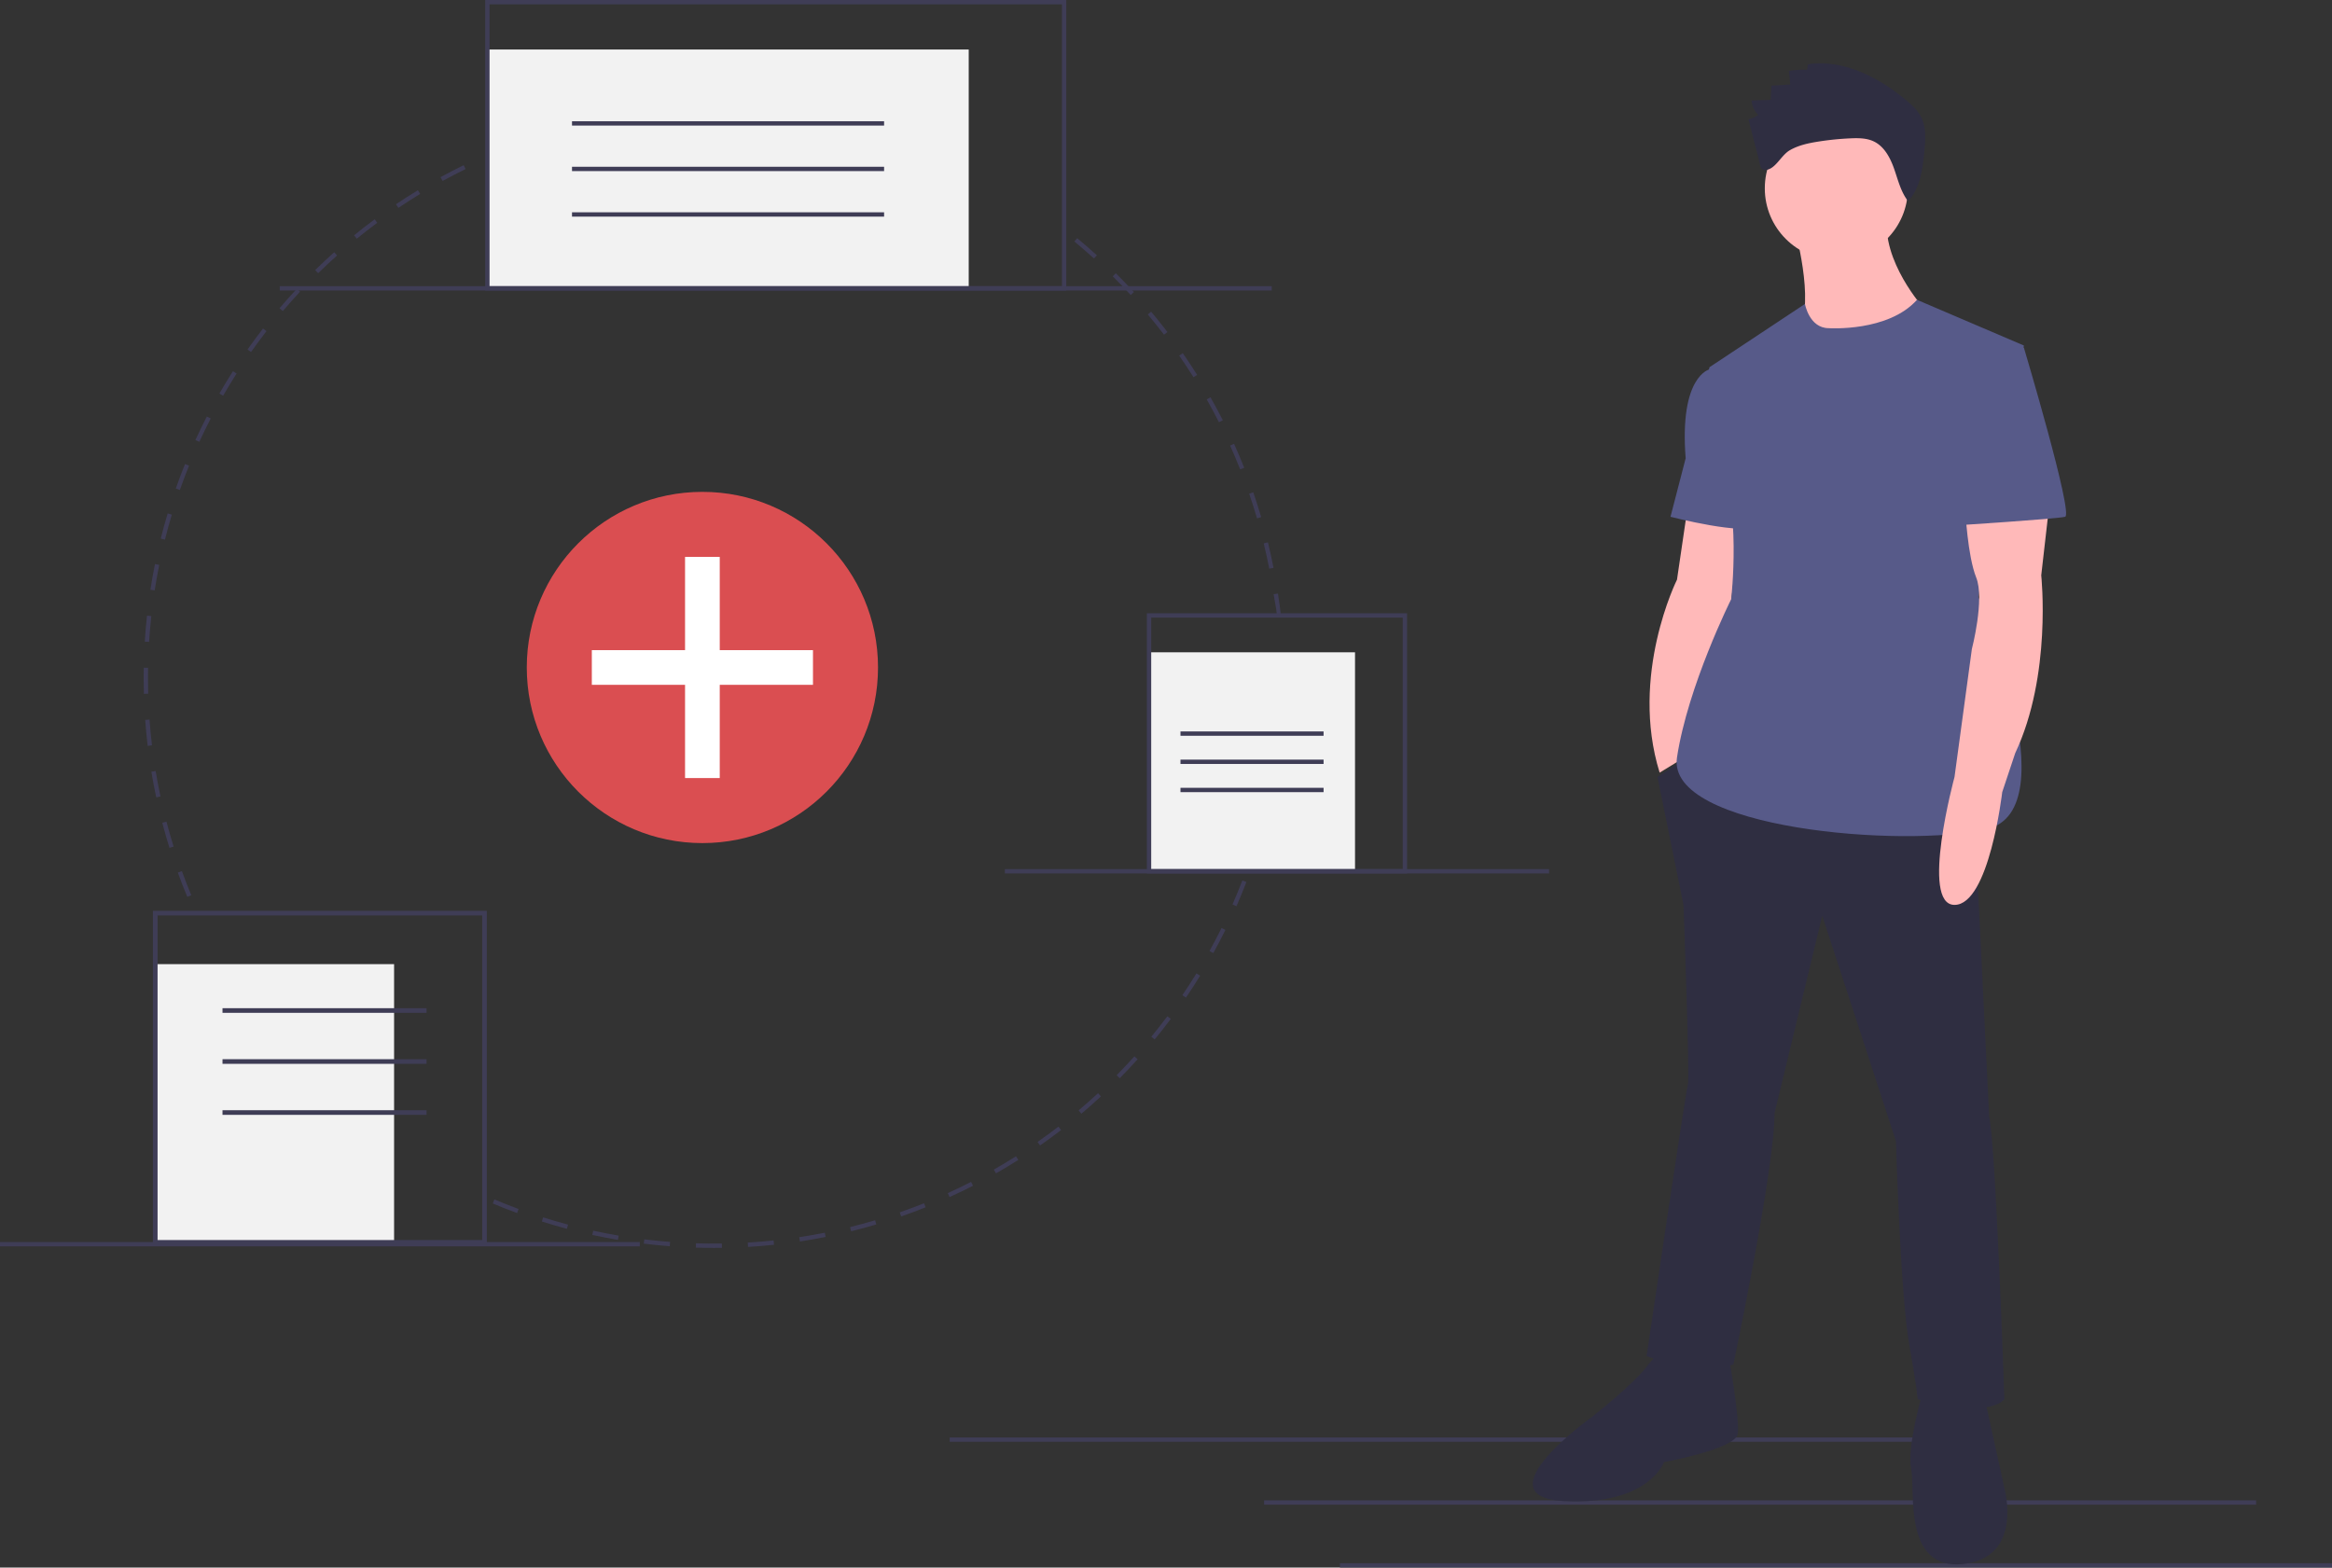 <svg id="fc1f5aea-a643-4136-ad0f-c5867679d735" data-name="Layer 1" xmlns="http://www.w3.org/2000/svg" width="1075.565" height="723" viewBox="0 0 1075.565 723"><rect x="0" y="0" width="1075.565" height="723" fill="#333333" stroke="none"/><title>add_file</title><rect x="618.018" y="721" width="457.546" height="2" fill="#3f3d56"/><rect x="583.018" y="692" width="457.546" height="2" fill="#3f3d56"/><rect x="438.018" y="663" width="457.546" height="2" fill="#3f3d56"/><path d="M391.47,664.076c-2.774,0-5.577-.044-8.328-.13l.062-1.998c3.95.123,7.981.157,11.95.103l.027,2Q393.329,664.076,391.47,664.076Zm15.745-.464-.117-1.996c3.956-.233,7.963-.562,11.909-.975l.209,1.988C415.239,663.047,411.202,663.378,407.215,663.613Zm-36.096-.312c-3.989-.306-8.021-.706-11.982-1.192l.244-1.984c3.932.481,7.932.88,11.891,1.183Zm60.039-2.199-.3-1.977c3.931-.597,7.892-1.289,11.77-2.06l.39,1.961C439.11,659.803,435.119,660.501,431.158,661.102Zm-83.935-.731c-3.941-.668-7.919-1.436-11.823-2.283l.424-1.955c3.875.842,7.822,1.604,11.733,2.266Zm107.548-3.962-.48-1.941c3.858-.954,7.738-2.009,11.532-3.134l.568,1.918C462.569,654.385,458.659,655.448,454.772,656.408ZM323.695,655.262c-3.866-1.028-7.756-2.159-11.562-3.363l.603-1.906c3.778,1.194,7.638,2.316,11.474,3.336Zm154.158-5.701-.656-1.889c3.744-1.302,7.51-2.709,11.194-4.184l.742,1.857C485.422,646.831,481.627,648.249,477.854,649.561Zm-177.146-1.566c-3.754-1.38-7.532-2.869-11.228-4.426l.776-1.844c3.667,1.545,7.416,3.022,11.142,4.393Zm199.475-7.368-.828-1.82c3.596-1.634,7.21-3.378,10.742-5.184l.91,1.781C507.447,637.223,503.806,638.98,500.183,640.626Zm21.398-10.938-.99-1.736c3.448-1.968,6.891-4.036,10.229-6.148l1.068,1.689C528.525,625.621,525.057,627.706,521.581,629.688Zm20.323-12.857-1.145-1.639c3.247-2.269,6.487-4.645,9.631-7.061l1.219,1.586C548.443,612.152,545.177,614.545,541.904,616.83ZM237.079,614.014c-3.228-2.345-6.453-4.801-9.585-7.302l1.248-1.562c3.108,2.481,6.309,4.919,9.512,7.245Zm323.903-11.846-1.289-1.529c3.026-2.554,6.038-5.215,8.953-7.91l1.357,1.469C567.067,596.913,564.031,599.595,560.982,602.168Zm-342.728-3.186c-3.006-2.633-5.993-5.371-8.877-8.14l1.385-1.443c2.862,2.748,5.826,5.466,8.81,8.079Zm360.401-13.161-1.424-1.404c2.79-2.827,5.55-5.753,8.201-8.695l1.486,1.338C584.246,580.026,581.466,582.973,578.654,585.822Zm-377.773-3.512c-2.758-2.9-5.482-5.898-8.097-8.91l1.511-1.311c2.594,2.989,5.297,5.964,8.035,8.842ZM594.775,567.93l-1.545-1.27c2.521-3.067,5.002-6.232,7.378-9.409l1.602,1.197C599.816,561.65,597.315,564.84,594.775,567.93Zm-409.671-3.797c-2.477-3.13-4.916-6.361-7.25-9.604l1.623-1.168c2.316,3.218,4.736,6.425,7.195,9.532ZM609.203,548.636l-1.654-1.123c2.23-3.284,4.415-6.664,6.492-10.048l1.705,1.047C613.652,541.921,611.45,545.327,609.203,548.636Zm-438.151-4.029c-2.179-3.341-4.312-6.778-6.34-10.22l1.723-1.016c2.013,3.415,4.129,6.827,6.292,10.142ZM621.819,528.096l-1.75-.967c1.92-3.475,3.785-7.043,5.546-10.606l1.793.887C625.634,520.999,623.753,524.595,621.819,528.096ZM632.499,506.475l-1.832-.803c1.594-3.64,3.124-7.367,4.549-11.078l1.867.717C635.648,499.051,634.105,502.807,632.499,506.475Zm-483.902-4.315c-1.533-3.68-3.001-7.444-4.364-11.19l1.88-.684c1.352,3.718,2.809,7.453,4.33,11.104Zm492.551-18.216-1.898-.629c1.248-3.761,2.426-7.604,3.5-11.426l1.926.541C643.592,476.281,642.404,480.155,641.148,483.944Zm-500.767-4.383c-1.19-3.812-2.308-7.705-3.323-11.574l1.935-.508c1.007,3.84,2.117,7.704,3.298,11.486Zm507.286-18.795-1.948-.453c.895-3.854,1.714-7.791,2.434-11.698l1.967.361C649.394,452.914,648.569,456.88,647.666,460.766Zm-513.394-4.494c-.834-3.906-1.589-7.886-2.243-11.83l1.973-.328c.65,3.915,1.399,7.864,2.227,11.74Zm517.752-19.184-1.982-.271c.538-3.917.992-7.911,1.351-11.872l1.992.18C653.024,429.116,652.566,433.141,652.025,437.088Zm-521.694-4.566c-.472-3.959-.859-7.991-1.151-11.984l1.995-.146c.29,3.964.674,7.965,1.143,11.895Zm523.869-19.409-1.998-.09c.178-3.963.269-7.982.269-11.946h2C654.47,405.071,654.379,409.12,654.199,413.113Zm-525.626-4.602c-.068-2.452-.103-4.954-.104-7.435q0-2.309.04-4.608l2,.035q-.04,2.282-.04,4.573c0,2.462.035,4.945.103,7.38Zm2.411-23.948-1.996-.125c.25-3.996.594-8.032,1.023-11.997l1.988.215C131.573,376.592,131.232,380.597,130.984,384.563Zm520.194-12.202c-.399-3.943-.949-5.865-1.529-9.791l1.979-.292c.584,3.956,1.085,6.975,1.488,10.948Zm-517.622-11.551-1.977-.306c.613-3.957,1.325-7.944,2.116-11.854l1.96.396C134.871,352.927,134.165,356.885,133.557,360.81ZM647.631,350.795c-.763-3.901-1.623-7.829-2.559-11.672l1.943-.473c.942,3.873,1.81,7.831,2.578,11.761ZM138.294,337.393l-1.94-.486c.971-3.874,2.047-7.779,3.197-11.609l1.915.575C140.325,329.674,139.258,333.55,138.294,337.393Zm503.685-9.813c-1.115-3.808-2.334-7.639-3.622-11.387l1.891-.65c1.299,3.777,2.527,7.638,3.651,11.475Zm-496.8-13.1-1.887-.663c1.329-3.781,2.764-7.58,4.265-11.291l1.854.75C147.922,306.958,146.498,310.728,145.179,314.48Zm489.033-9.495c-1.459-3.681-3.021-7.375-4.645-10.979l1.824-.821c1.636,3.633,3.21,7.355,4.68,11.063ZM154.155,292.283l-1.817-.835c1.67-3.638,3.448-7.286,5.284-10.842l1.777.917C157.577,285.052,155.813,288.672,154.155,292.283ZM624.424,283.247c-1.79-3.531-3.687-7.069-5.637-10.515l1.74-.985c1.966,3.473,3.876,7.038,5.68,10.596ZM165.132,271.017l-1.733-.998c1.995-3.464,4.099-6.932,6.254-10.306l1.686,1.076C169.2,264.138,167.112,267.579,165.132,271.017Zm447.541-8.535c-2.113-3.364-4.326-6.716-6.577-9.962l1.643-1.14c2.269,3.271,4.499,6.648,6.628,10.038ZM178.006,250.859l-1.635-1.152c2.306-3.27,4.716-6.529,7.167-9.688l1.58,1.226C182.686,244.379,180.293,247.614,178.006,250.859Zm421.064-7.992c-2.41-3.157-4.92-6.295-7.462-9.327l1.533-1.285c2.561,3.056,5.09,6.217,7.519,9.398ZM192.659,231.968l-1.522-1.297c2.587-3.039,5.284-6.064,8.015-8.991l1.462,1.364C197.903,225.949,195.227,228.951,192.659,231.968Zm391.07-7.408c-2.687-2.924-5.474-5.823-8.282-8.614l1.41-1.419c2.83,2.813,5.638,5.733,8.345,8.679Zm-374.765-10.064-1.398-1.43c2.86-2.798,5.819-5.564,8.795-8.221l1.332,1.492C214.739,208.973,211.802,211.719,208.964,214.495Zm357.818-6.78c-2.944-2.67-5.984-5.304-9.035-7.828l1.275-1.541c3.073,2.543,6.137,5.197,9.104,7.888Zm-340-9.132-1.263-1.551c3.093-2.519,6.29-5.003,9.502-7.384l1.191,1.606C233.025,193.618,229.852,196.084,226.782,198.584ZM245.964,184.367l-1.116-1.659c3.311-2.228,6.719-4.409,10.13-6.484l1.039,1.709C252.632,179.992,249.25,182.157,245.964,184.367Zm20.388-12.401-.96-1.755c3.502-1.917,7.094-3.776,10.674-5.527l.879,1.797C273.392,168.218,269.828,170.063,266.352,171.965Zm241.37-4.634c-3.559-1.773-7.204-3.486-10.835-5.091l.809-1.829c3.659,1.617,7.333,3.343,10.919,5.13Zm-219.948-5.844-.795-1.835c3.66-1.586,7.404-3.108,11.128-4.522l.71,1.87C295.121,158.403,291.406,159.913,287.774,161.487Zm198.052-3.834c-3.703-1.436-7.493-2.806-11.266-4.072l.637-1.896c3.801,1.276,7.62,2.656,11.352,4.104ZM310.082,153.016l-.623-1.9c3.801-1.246,7.679-2.419,11.525-3.486l.535,1.927C317.702,150.615,313.854,151.779,310.082,153.016Zm153.063-2.974c-3.814-1.087-7.705-2.1-11.563-3.01l.459-1.946c3.889.916,7.809,1.937,11.653,3.032Zm-130.042-3.416-.445-1.95c3.896-.89,7.866-1.701,11.797-2.41l.355,1.968C340.909,144.939,336.971,145.743,333.104,146.627Zm106.788-2.067c-3.895-.731-7.861-1.381-11.791-1.933l.277-1.98c3.96.556,7.958,1.211,11.883,1.948Zm-83.275-2.176-.265-1.982c3.959-.528,7.985-.973,11.967-1.319l.174,1.992C364.541,141.419,360.546,141.859,356.616,142.384Zm59.616-1.147c-3.939-.371-7.949-.657-11.919-.849l.098-1.998c3.999.194,8.039.482,12.009.856Zm-35.814-.929-.084-1.998c3.676-.153,7.422-.231,11.136-.232l.905.001-.006,2-.899-.001C387.784,140.077,384.066,140.155,380.418,140.307Z" transform="translate(-62.218 -88.5)" fill="#3f3d56"/><path d="M840.679,321.862l-5,34s-22,44-8,89l18-11s14-54,14-58,6-51,6-51Z" transform="translate(-62.218 -88.5)" fill="#ffb9b9"/><path d="M850.679,430.862l-24,16,12,59s3,80,2,83-19,125-19,125,21,10,40,4c0,0,19-90,19-116l22-91,34,104s2,70,6,93,4,26,4,26,32,9,40,0c0,0-4-118-7-130l-7-143Z" transform="translate(-62.218 -88.5)" fill="#2f2e41"/><path d="M829.679,713.862s-2-3-8,5-25,23-25,23-52,37-13,39,46-18,46-18,33-6,34-13-4-35-4-35Z" transform="translate(-62.218 -88.5)" fill="#2f2e41"/><path d="M948.679,731.862s-7,24-5,34-4,47,24,44,19-35,19-35l-9-41Z" transform="translate(-62.218 -88.5)" fill="#2f2e41"/><circle cx="846.961" cy="86.862" r="33" fill="#ffb9b9"/><path d="M889.679,192.862s10,35,2,48,54,2,58-10c0,0-20-22-17-43Z" transform="translate(-62.218 -88.5)" fill="#ffb9b9"/><path d="M905.679,239.862s27.374,1.851,40.687-13.075l49.313,21.075-21,116s42,98,4,107-148,0-143-33,25-73,25-73,5-44-6-64-4-43-4-43l44.018-29.165S896.679,239.862,905.679,239.862Z" transform="translate(-62.218 -88.5)" fill="#575a89"/><path d="M862.679,258.862h-12s-14,3-11,41l-7,27s35,9,40,4S862.679,258.862,862.679,258.862Z" transform="translate(-62.218 -88.5)" fill="#575a89"/><path d="M1007.679,318.862l-4,35s5,46-12,82l-6,18s-6,52-22,52,0-59,0-59l8-59s6-23,2-33-5-31-5-31Z" transform="translate(-62.218 -88.5)" fill="#ffb9b9"/><path d="M901.071,153.769a131.945,131.945,0,0,1,14.787-1.466c3.588-.152,7.327-.128,10.569,1.416,4.889,2.328,7.629,7.592,9.422,12.702s3.066,10.57,6.393,14.843c5.536-5.778,6.642-14.369,7.466-22.328.58-5.598,1.093-11.568-1.495-16.566-1.594-3.078-4.225-5.477-6.889-7.695-12.72-10.587-28.874-18.917-45.252-16.539l-.383,2.528a45.157,45.157,0,0,0-8.354.525l.585,6.273-8.699.552-.334,6.538-8.797.305a10.193,10.193,0,0,0,3.069,6.627,12.392,12.392,0,0,1-4.519,2.041c1.467,5.679,2.891,11.371,4.407,17.037,1.116,4.174.917,7.862,5.394,5.825,3.409-1.551,5.715-6.483,9.162-8.521C891.662,155.466,896.467,154.489,901.071,153.769Z" transform="translate(-62.218 -88.5)" fill="#2f2e41"/><path d="M981.679,248.862h14s23,77,19,78-51,4-51,4Z" transform="translate(-62.218 -88.5)" fill="#575a89"/><circle cx="323.961" cy="307.862" r="81" fill="#da4e51"/><polygon points="374.961 299.862 331.961 299.862 331.961 256.862 315.961 256.862 315.961 299.862 272.961 299.862 272.961 315.862 315.961 315.862 315.961 358.862 331.961 358.862 331.961 315.862 374.961 315.862 374.961 299.862" fill="#fff"/><rect x="71.609" y="444.69" width="110.153" height="128.333" fill="#f2f2f2"/><path d="M286.757,662.592h-154v-154h154Zm-151.861-2.139H284.618V510.731H134.896Z" transform="translate(-62.218 -88.5)" fill="#3f3d56"/><rect x="102.622" y="465.009" width="94.111" height="2.139" fill="#3f3d56"/><rect x="102.622" y="488.537" width="94.111" height="2.139" fill="#3f3d56"/><rect x="102.622" y="512.065" width="94.111" height="2.139" fill="#3f3d56"/><rect x="224.792" y="22.835" width="222" height="110.165" fill="#f2f2f2"/><path d="M554.009,222.5h-268V88.5h268Zm-266-2h264V90.5h-264Z" transform="translate(-62.218 -88.5)" fill="#3f3d56"/><rect x="263.822" y="55.917" width="143.938" height="2" fill="#3f3d56"/><rect x="263.822" y="76.917" width="143.938" height="2" fill="#3f3d56"/><rect x="263.822" y="97.917" width="143.938" height="2" fill="#3f3d56"/><rect x="529.961" y="300.862" width="95" height="101" fill="#f2f2f2"/><path d="M711.179,491.362h-120v-120h120Zm-118-2h116v-116h-116Z" transform="translate(-62.218 -88.5)" fill="#3f3d56"/><rect x="544.461" y="337.362" width="66" height="2" fill="#3f3d56"/><rect x="544.461" y="350.362" width="66" height="2" fill="#3f3d56"/><rect x="544.461" y="363.362" width="66" height="2" fill="#3f3d56"/><rect x="129.018" y="132" width="457.546" height="2" fill="#3f3d56"/><rect x="463.461" y="400.862" width="251" height="2" fill="#3f3d56"/><rect y="572.862" width="295.078" height="2" fill="#3f3d56"/></svg>